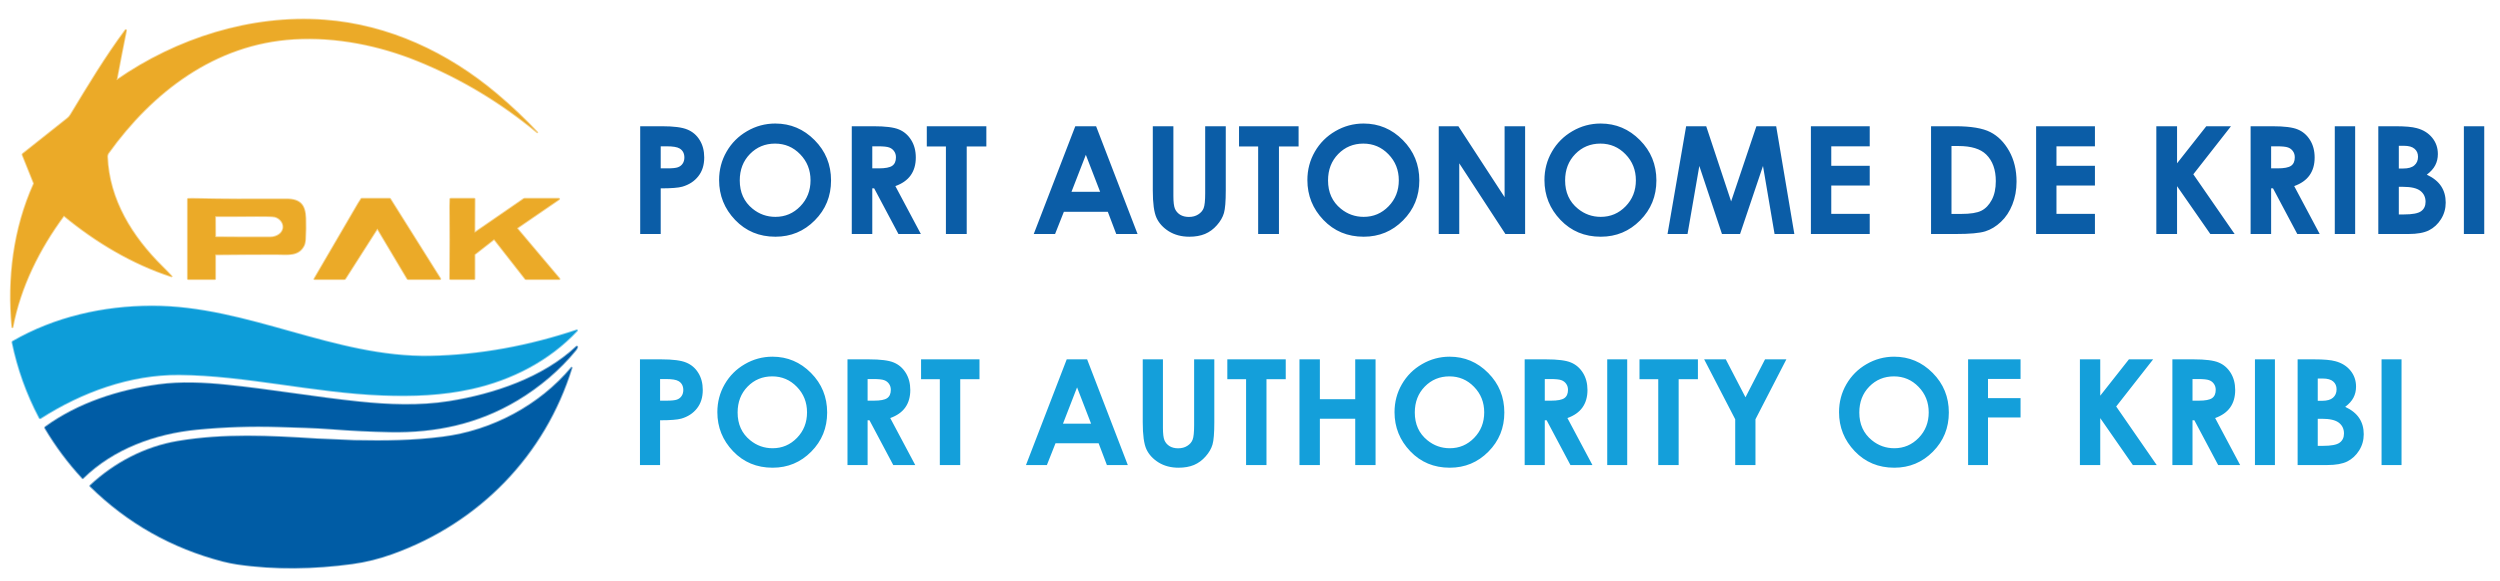 <svg width="422" height="98" viewBox="0 0 422 98" fill="none" xmlns="http://www.w3.org/2000/svg">
<g clip-path="url(#clip0_73_1695)">
<path d="M19.675 13.505C20.187 10.746 20.723 7.986 21.283 5.224C21.294 5.17 21.297 5.133 21.292 5.112C21.289 5.1 21.282 5.089 21.273 5.081C21.265 5.072 21.253 5.067 21.241 5.064C21.229 5.062 21.216 5.063 21.205 5.068C21.193 5.072 21.183 5.08 21.176 5.09C17.795 9.626 14.838 14.567 11.914 19.397C11.775 19.627 11.599 19.827 11.387 19.996C8.88 21.991 6.365 23.986 3.842 25.98C3.819 25.998 3.802 26.024 3.794 26.052C3.786 26.08 3.788 26.11 3.799 26.137L5.715 30.902C5.724 30.925 5.729 30.95 5.728 30.975C5.728 31 5.722 31.024 5.712 31.047C2.307 38.612 1.268 47.018 2.05 55.208C2.05 55.219 2.054 55.231 2.062 55.239C2.07 55.248 2.08 55.252 2.092 55.253C2.104 55.254 2.115 55.25 2.124 55.242C2.132 55.234 2.137 55.224 2.138 55.212C3.426 48.427 6.634 41.992 10.759 36.414C10.762 36.41 10.765 36.406 10.769 36.404C10.774 36.401 10.778 36.399 10.783 36.399C10.788 36.398 10.793 36.398 10.798 36.4C10.803 36.401 10.807 36.404 10.811 36.407C16.146 40.819 22.348 44.531 28.944 46.668C28.988 46.682 28.995 46.673 28.964 46.639C28.545 46.177 28.017 45.632 27.381 45.004C22.293 39.988 18.391 33.738 18.102 26.468C18.093 26.259 18.171 26 18.282 25.844C25.698 15.517 36.245 7.364 49.631 6.572C56.82 6.147 64.069 7.641 70.566 10.279C77.838 13.234 84.539 17.252 90.668 22.334C90.704 22.363 90.706 22.361 90.674 22.327C88.629 20.133 86.344 17.972 83.817 15.842C75.598 8.914 65.571 4.197 54.744 3.402C42.377 2.496 29.807 6.504 19.713 13.529C19.709 13.532 19.704 13.534 19.699 13.534C19.695 13.534 19.69 13.533 19.686 13.53C19.681 13.528 19.678 13.524 19.676 13.52C19.674 13.515 19.674 13.51 19.675 13.505Z" stroke="#F5D594" stroke-width="0.308"/>
<path d="M33.44 33.558C32.625 33.54 32.068 33.54 31.771 33.559C31.752 33.56 31.734 33.569 31.721 33.582C31.708 33.596 31.7 33.614 31.7 33.633V47.044C31.7 47.067 31.71 47.089 31.726 47.106C31.743 47.122 31.766 47.131 31.789 47.131H36.256C36.275 47.131 36.292 47.124 36.306 47.111C36.319 47.098 36.326 47.081 36.326 47.062V43.011C36.326 42.997 36.332 42.984 36.342 42.974C36.351 42.964 36.365 42.958 36.379 42.958C39.858 42.919 43.339 42.904 46.822 42.912C48.502 42.916 50.357 43.239 51.266 41.492C51.41 41.216 51.494 40.856 51.521 40.411C51.59 39.22 51.606 38.028 51.567 36.834C51.495 34.609 50.663 33.618 48.316 33.631C42.256 33.667 37.297 33.643 33.44 33.558Z" stroke="#F5D594" stroke-width="0.308"/>
<path d="M63.749 38.634L68.755 47.036C68.772 47.065 68.797 47.089 68.827 47.106C68.857 47.123 68.89 47.131 68.925 47.131H74.265C74.276 47.131 74.287 47.128 74.297 47.123C74.306 47.117 74.314 47.109 74.319 47.1C74.324 47.09 74.327 47.079 74.327 47.068C74.327 47.057 74.323 47.047 74.318 47.037L65.873 33.593C65.862 33.574 65.845 33.559 65.826 33.548C65.807 33.537 65.785 33.532 65.763 33.532H61.079C61.058 33.532 61.037 33.537 61.018 33.546C61 33.556 60.984 33.57 60.972 33.587C60.797 33.841 60.632 34.101 60.476 34.368C58.009 38.602 55.537 42.837 53.06 47.073C53.056 47.079 53.054 47.086 53.054 47.093C53.055 47.1 53.056 47.106 53.06 47.112C53.064 47.118 53.069 47.123 53.075 47.127C53.081 47.13 53.088 47.132 53.095 47.131L58.101 47.13C58.138 47.13 58.175 47.121 58.208 47.103C58.24 47.085 58.268 47.06 58.287 47.029L63.648 38.632C63.653 38.624 63.661 38.617 63.67 38.612C63.679 38.607 63.689 38.605 63.699 38.605C63.709 38.605 63.719 38.608 63.728 38.613C63.737 38.618 63.744 38.625 63.749 38.634Z" stroke="#F5D594" stroke-width="0.308"/>
<path d="M80.094 39.203L80.118 33.597C80.118 33.58 80.112 33.563 80.099 33.551C80.087 33.539 80.07 33.532 80.052 33.532H76.079C76.056 33.532 76.034 33.54 76.017 33.555C76.001 33.571 75.991 33.591 75.99 33.613C75.954 34.201 75.946 35.213 75.967 36.648C75.991 38.294 75.987 41.764 75.953 47.059C75.953 47.078 75.96 47.097 75.974 47.11C75.987 47.124 76.006 47.131 76.025 47.131H80.031C80.05 47.131 80.068 47.124 80.081 47.111C80.094 47.098 80.102 47.081 80.102 47.062V43.03C80.102 43.004 80.108 42.978 80.119 42.955C80.131 42.931 80.147 42.911 80.168 42.894L83.349 40.408C83.358 40.402 83.367 40.397 83.377 40.394C83.388 40.391 83.398 40.391 83.409 40.392C83.419 40.393 83.43 40.396 83.439 40.402C83.448 40.407 83.456 40.414 83.462 40.422L88.662 47.066C88.677 47.086 88.697 47.101 88.719 47.112C88.741 47.123 88.766 47.129 88.79 47.129L94.389 47.133C94.47 47.133 94.485 47.102 94.433 47.041L87.334 38.631C87.323 38.617 87.314 38.601 87.309 38.583C87.305 38.566 87.303 38.548 87.306 38.53C87.308 38.512 87.314 38.495 87.324 38.48C87.334 38.465 87.346 38.452 87.361 38.441L94.364 33.641C94.375 33.634 94.383 33.624 94.388 33.612C94.392 33.599 94.393 33.586 94.389 33.574C94.385 33.562 94.377 33.551 94.367 33.543C94.356 33.536 94.343 33.532 94.33 33.532H88.55C88.501 33.532 88.452 33.547 88.41 33.575L80.181 39.247C80.123 39.287 80.094 39.272 80.094 39.203Z" stroke="#F5D594" stroke-width="0.308"/>
<path d="M30.254 63.221C41.403 63.308 53.006 66.243 64.498 66.68C69.737 66.879 74.655 66.69 79.605 65.598C86.343 64.111 92.722 60.839 97.404 55.817C97.411 55.809 97.416 55.799 97.416 55.788C97.417 55.777 97.414 55.766 97.408 55.757C97.402 55.748 97.393 55.741 97.383 55.737C97.372 55.734 97.361 55.733 97.35 55.737C89.416 58.389 81.026 59.986 72.653 60.143C56.383 60.447 41.86 51.667 25.63 51.691C17.408 51.703 9.208 53.572 2.159 57.64C2.132 57.656 2.11 57.679 2.097 57.708C2.085 57.736 2.081 57.767 2.087 57.797C3.005 62.252 4.529 66.496 6.658 70.528C6.667 70.545 6.679 70.56 6.695 70.572C6.71 70.584 6.728 70.593 6.746 70.598C6.765 70.603 6.785 70.604 6.804 70.601C6.824 70.598 6.842 70.591 6.859 70.581C13.775 66.157 21.947 63.156 30.254 63.221Z" stroke="#86CEEC" stroke-width="0.308"/>
<path d="M87.384 67.493C91.048 65.293 94.496 62.392 97.175 59.092C97.309 58.926 97.4 58.758 97.448 58.59C97.452 58.573 97.451 58.555 97.445 58.539C97.438 58.522 97.426 58.509 97.41 58.5C97.395 58.491 97.377 58.487 97.359 58.489C97.342 58.491 97.325 58.499 97.312 58.511C91.679 63.801 83.337 66.59 75.793 67.79C70.83 68.579 65.537 68.369 60.554 67.848C53.091 67.069 45.707 65.771 38.243 65.012C34.483 64.63 30.483 64.443 26.771 64.949C20.026 65.865 13.172 68.069 7.654 72.088C7.627 72.108 7.608 72.136 7.601 72.168C7.594 72.201 7.6 72.234 7.617 72.263C9.412 75.294 11.511 78.108 13.912 80.703C13.918 80.71 13.926 80.716 13.935 80.719C13.944 80.723 13.953 80.725 13.963 80.725C13.972 80.725 13.982 80.724 13.99 80.72C13.999 80.716 14.007 80.711 14.014 80.705C19.131 75.704 26.176 73.144 33.285 72.458C37.84 72.019 42.407 71.869 46.986 72.008C50.02 72.101 53.072 72.17 56.097 72.402C59.332 72.651 62.571 72.808 65.814 72.873C73.575 73.028 80.751 71.475 87.384 67.493Z" stroke="#80AED2" stroke-width="0.308"/>
<path d="M96.468 62.061C91.102 68.456 83.104 72.725 74.748 73.788C69.701 74.429 65.074 74.48 59.793 74.376C59.331 74.367 58.727 74.339 57.978 74.293C56.466 74.2 54.758 74.181 53.438 74.098C45.59 73.601 37.812 73.198 30.014 74.513C24.463 75.448 19.315 78.16 15.244 81.964C15.236 81.971 15.23 81.98 15.226 81.99C15.221 81.999 15.219 82.009 15.219 82.02C15.219 82.03 15.221 82.04 15.225 82.05C15.229 82.059 15.235 82.068 15.242 82.075C21.553 88.271 29.023 92.487 37.651 94.725C38.388 94.916 39.33 95.103 39.962 95.197C46.347 96.147 53.057 96.011 59.441 95.143C61.797 94.823 63.998 94.261 66.195 93.474C80.897 88.211 91.968 76.768 96.506 62.081C96.508 62.076 96.508 62.071 96.506 62.066C96.504 62.062 96.501 62.058 96.496 62.056C96.492 62.053 96.486 62.053 96.481 62.054C96.476 62.055 96.471 62.057 96.468 62.061Z" stroke="#80AED2" stroke-width="0.308"/>
<path d="M36.415 40.033C39.502 40.043 42.585 40.093 45.672 40.058C46.708 40.046 47.834 39.39 47.831 38.284C47.829 37.484 47.161 36.776 46.398 36.583C46.188 36.529 45.779 36.498 45.169 36.49C42.839 36.456 40.253 36.522 36.41 36.499C36.398 36.499 36.386 36.502 36.376 36.506C36.365 36.51 36.355 36.517 36.347 36.525C36.339 36.533 36.333 36.542 36.328 36.553C36.324 36.563 36.322 36.574 36.322 36.585L36.336 39.956C36.336 39.976 36.344 39.996 36.359 40.01C36.374 40.025 36.394 40.033 36.415 40.033Z" stroke="#F5D594" stroke-width="0.308"/>
<path d="M19.675 13.505C19.674 13.51 19.674 13.515 19.676 13.52C19.678 13.524 19.681 13.528 19.686 13.53C19.69 13.533 19.695 13.534 19.699 13.534C19.704 13.534 19.709 13.532 19.713 13.529C29.807 6.504 42.377 2.496 54.744 3.402C65.571 4.197 75.598 8.914 83.817 15.842C86.344 17.972 88.629 20.133 90.674 22.327C90.706 22.361 90.704 22.363 90.668 22.334C84.539 17.252 77.838 13.234 70.566 10.279C64.069 7.641 56.82 6.147 49.631 6.572C36.245 7.364 25.698 15.517 18.282 25.844C18.171 26 18.093 26.259 18.102 26.468C18.391 33.738 22.293 39.988 27.381 45.004C28.017 45.632 28.545 46.177 28.964 46.639C28.995 46.673 28.988 46.682 28.944 46.668C22.348 44.531 16.146 40.819 10.811 36.407C10.807 36.404 10.803 36.401 10.798 36.4C10.793 36.398 10.788 36.398 10.783 36.399C10.778 36.399 10.774 36.401 10.769 36.404C10.765 36.406 10.762 36.41 10.759 36.414C6.634 41.992 3.426 48.427 2.138 55.212C2.137 55.224 2.132 55.234 2.124 55.242C2.115 55.25 2.104 55.254 2.092 55.253C2.08 55.252 2.07 55.248 2.062 55.239C2.054 55.231 2.05 55.219 2.05 55.208C1.268 47.018 2.307 38.612 5.712 31.047C5.722 31.024 5.728 31 5.728 30.975C5.729 30.95 5.724 30.925 5.715 30.902L3.799 26.137C3.788 26.11 3.786 26.08 3.794 26.052C3.802 26.024 3.819 25.998 3.842 25.98C6.365 23.986 8.88 21.991 11.387 19.996C11.599 19.827 11.775 19.627 11.914 19.397C14.838 14.567 17.795 9.626 21.176 5.09C21.183 5.08 21.193 5.072 21.205 5.068C21.216 5.063 21.229 5.062 21.241 5.064C21.253 5.067 21.265 5.072 21.273 5.081C21.282 5.089 21.289 5.1 21.292 5.112C21.297 5.133 21.294 5.17 21.283 5.224C20.723 7.986 20.187 10.746 19.675 13.505Z" fill="#EBAA28"/>
<path d="M33.44 33.558C37.297 33.643 42.256 33.667 48.316 33.631C50.663 33.618 51.495 34.609 51.567 36.834C51.606 38.028 51.59 39.22 51.521 40.411C51.494 40.856 51.41 41.216 51.266 41.492C50.357 43.239 48.502 42.916 46.822 42.912C43.339 42.904 39.858 42.919 36.379 42.958C36.365 42.958 36.351 42.964 36.342 42.974C36.332 42.984 36.326 42.997 36.326 43.011V47.062C36.326 47.081 36.319 47.098 36.306 47.111C36.292 47.124 36.275 47.131 36.256 47.131H31.789C31.766 47.131 31.743 47.122 31.726 47.106C31.71 47.089 31.7 47.067 31.7 47.044V33.633C31.7 33.614 31.708 33.596 31.721 33.582C31.734 33.569 31.752 33.56 31.771 33.559C32.068 33.54 32.625 33.54 33.44 33.558ZM36.415 40.033C39.502 40.043 42.585 40.093 45.672 40.058C46.708 40.046 47.834 39.39 47.831 38.284C47.829 37.484 47.161 36.776 46.398 36.583C46.188 36.529 45.779 36.498 45.169 36.49C42.839 36.456 40.253 36.522 36.41 36.499C36.398 36.499 36.387 36.502 36.376 36.506C36.365 36.51 36.355 36.517 36.347 36.525C36.339 36.533 36.333 36.542 36.328 36.553C36.324 36.563 36.322 36.574 36.322 36.585L36.336 39.956C36.336 39.976 36.344 39.996 36.359 40.01C36.374 40.025 36.394 40.033 36.415 40.033Z" fill="#EBAA28"/>
<path d="M63.648 38.632L58.287 47.029C58.268 47.06 58.24 47.085 58.208 47.103C58.175 47.121 58.138 47.13 58.101 47.13L53.095 47.131C53.088 47.132 53.081 47.13 53.075 47.127C53.069 47.123 53.064 47.118 53.06 47.112C53.056 47.106 53.055 47.1 53.054 47.093C53.054 47.086 53.056 47.079 53.06 47.073C55.537 42.837 58.009 38.602 60.476 34.368C60.632 34.101 60.797 33.841 60.972 33.587C60.984 33.57 61 33.556 61.018 33.546C61.037 33.537 61.058 33.532 61.079 33.532H65.763C65.785 33.532 65.807 33.537 65.826 33.548C65.845 33.559 65.862 33.574 65.873 33.593L74.318 47.037C74.323 47.047 74.327 47.057 74.327 47.068C74.327 47.079 74.324 47.09 74.319 47.1C74.314 47.109 74.306 47.117 74.297 47.123C74.287 47.128 74.276 47.131 74.265 47.131H68.925C68.89 47.131 68.857 47.123 68.827 47.106C68.797 47.089 68.772 47.065 68.755 47.036L63.749 38.634C63.744 38.625 63.737 38.618 63.728 38.613C63.719 38.608 63.709 38.605 63.699 38.605C63.689 38.605 63.679 38.607 63.67 38.612C63.661 38.617 63.653 38.624 63.648 38.632Z" fill="#EBAA28"/>
<path d="M80.094 39.203C80.094 39.272 80.123 39.287 80.181 39.247L88.41 33.575C88.452 33.547 88.501 33.532 88.55 33.532H94.33C94.343 33.532 94.356 33.536 94.367 33.543C94.377 33.551 94.385 33.562 94.389 33.574C94.392 33.586 94.392 33.599 94.388 33.612C94.383 33.624 94.375 33.634 94.364 33.641L87.361 38.441C87.346 38.452 87.334 38.465 87.324 38.48C87.314 38.495 87.308 38.512 87.306 38.53C87.303 38.548 87.305 38.566 87.309 38.583C87.314 38.601 87.323 38.617 87.334 38.631L94.433 47.041C94.485 47.102 94.47 47.133 94.389 47.133L88.79 47.129C88.766 47.129 88.741 47.123 88.719 47.112C88.697 47.101 88.677 47.086 88.662 47.066L83.462 40.422C83.456 40.414 83.448 40.407 83.439 40.402C83.43 40.396 83.419 40.393 83.409 40.392C83.398 40.391 83.388 40.391 83.377 40.394C83.367 40.397 83.358 40.402 83.349 40.408L80.168 42.894C80.147 42.911 80.131 42.931 80.119 42.955C80.108 42.978 80.102 43.004 80.102 43.03V47.062C80.102 47.081 80.094 47.098 80.081 47.111C80.068 47.124 80.05 47.131 80.031 47.131H76.025C76.006 47.131 75.987 47.124 75.974 47.11C75.96 47.097 75.953 47.078 75.953 47.059C75.987 41.764 75.991 38.294 75.967 36.648C75.946 35.213 75.954 34.201 75.99 33.613C75.991 33.591 76.001 33.571 76.017 33.555C76.034 33.54 76.056 33.532 76.079 33.532H80.052C80.07 33.532 80.087 33.539 80.099 33.551C80.112 33.563 80.118 33.58 80.118 33.597L80.094 39.203Z" fill="#EBAA28"/>
<path d="M64.498 66.68C53.006 66.243 41.403 63.308 30.254 63.221C21.947 63.156 13.775 66.157 6.859 70.581C6.842 70.591 6.824 70.598 6.804 70.601C6.785 70.604 6.765 70.603 6.746 70.598C6.728 70.593 6.71 70.584 6.695 70.572C6.679 70.56 6.667 70.545 6.658 70.528C4.529 66.496 3.005 62.252 2.087 57.797C2.081 57.767 2.085 57.736 2.097 57.708C2.11 57.679 2.132 57.656 2.159 57.64C9.208 53.572 17.408 51.703 25.63 51.691C41.86 51.667 56.383 60.447 72.653 60.143C81.026 59.986 89.416 58.389 97.35 55.737C97.361 55.733 97.372 55.734 97.383 55.737C97.393 55.741 97.402 55.748 97.408 55.757C97.414 55.766 97.417 55.777 97.416 55.788C97.416 55.799 97.411 55.809 97.404 55.817C92.722 60.839 86.343 64.111 79.605 65.598C74.655 66.69 69.737 66.879 64.498 66.68Z" fill="#0D9DD9"/>
<path d="M97.175 59.092C94.496 62.392 91.048 65.293 87.384 67.493C80.751 71.475 73.575 73.028 65.814 72.873C62.571 72.808 59.332 72.651 56.097 72.402C53.072 72.17 50.02 72.101 46.986 72.008C42.407 71.868 37.84 72.019 33.285 72.458C26.176 73.144 19.131 75.704 14.014 80.705C14.007 80.711 13.999 80.716 13.99 80.72C13.982 80.724 13.972 80.725 13.963 80.725C13.953 80.725 13.944 80.723 13.935 80.719C13.926 80.716 13.918 80.71 13.912 80.703C11.511 78.108 9.412 75.294 7.617 72.263C7.6 72.234 7.594 72.201 7.601 72.168C7.608 72.136 7.627 72.108 7.654 72.088C13.172 68.069 20.026 65.865 26.771 64.949C30.483 64.443 34.483 64.63 38.243 65.012C45.707 65.771 53.091 67.069 60.554 67.848C65.537 68.369 70.83 68.579 75.793 67.79C83.337 66.59 91.679 63.801 97.312 58.511C97.325 58.499 97.342 58.491 97.359 58.489C97.377 58.487 97.395 58.491 97.41 58.5C97.426 58.509 97.438 58.522 97.445 58.539C97.451 58.555 97.452 58.573 97.448 58.59C97.4 58.758 97.309 58.926 97.175 59.092Z" fill="#005CA5"/>
<path d="M74.748 73.788C83.104 72.725 91.102 68.456 96.468 62.061C96.471 62.057 96.476 62.055 96.481 62.054C96.486 62.053 96.492 62.053 96.496 62.056C96.501 62.058 96.504 62.062 96.506 62.066C96.508 62.071 96.508 62.076 96.506 62.081C91.968 76.768 80.897 88.211 66.195 93.474C63.998 94.261 61.797 94.823 59.441 95.143C53.057 96.011 46.347 96.147 39.962 95.197C39.33 95.103 38.388 94.916 37.651 94.725C29.023 92.487 21.553 88.271 15.242 82.075C15.235 82.068 15.229 82.059 15.225 82.05C15.221 82.04 15.219 82.03 15.219 82.02C15.219 82.009 15.221 81.999 15.226 81.99C15.23 81.98 15.236 81.971 15.244 81.964C19.315 78.16 24.463 75.448 30.014 74.513C37.812 73.198 45.59 73.601 53.438 74.098C54.758 74.181 56.466 74.2 57.978 74.293C58.727 74.339 59.331 74.367 59.793 74.376C65.074 74.48 69.701 74.429 74.748 73.788Z" fill="#005CA5"/>
</g>
<path d="M108.065 21.309H111.738C113.725 21.309 115.155 21.494 116.029 21.866C116.911 22.228 117.604 22.822 118.107 23.646C118.618 24.462 118.873 25.444 118.873 26.59C118.873 27.859 118.54 28.914 117.872 29.755C117.212 30.596 116.314 31.181 115.176 31.511C114.508 31.701 113.292 31.796 111.528 31.796V39.5H108.065V21.309ZM111.528 28.42H112.628C113.494 28.42 114.096 28.358 114.434 28.234C114.772 28.11 115.036 27.909 115.225 27.628C115.423 27.34 115.522 26.994 115.522 26.59C115.522 25.889 115.25 25.378 114.706 25.056C114.31 24.817 113.576 24.697 112.505 24.697H111.528V28.42ZM130.869 20.852C133.441 20.852 135.65 21.783 137.497 23.646C139.352 25.509 140.28 27.781 140.28 30.46C140.28 33.115 139.365 35.361 137.534 37.2C135.712 39.038 133.499 39.958 130.894 39.958C128.165 39.958 125.898 39.014 124.092 37.126C122.287 35.238 121.384 32.995 121.384 30.398C121.384 28.659 121.804 27.059 122.645 25.6C123.486 24.141 124.64 22.987 126.108 22.138C127.583 21.28 129.171 20.852 130.869 20.852ZM130.832 24.24C129.15 24.24 127.736 24.825 126.59 25.996C125.444 27.167 124.871 28.655 124.871 30.46C124.871 32.472 125.592 34.063 127.035 35.234C128.156 36.149 129.443 36.606 130.894 36.606C132.534 36.606 133.932 36.013 135.086 34.825C136.24 33.638 136.817 32.175 136.817 30.435C136.817 28.704 136.236 27.241 135.073 26.045C133.911 24.842 132.497 24.24 130.832 24.24ZM143.779 21.309H147.452C149.464 21.309 150.894 21.49 151.743 21.853C152.601 22.208 153.289 22.801 153.808 23.634C154.328 24.467 154.588 25.452 154.588 26.59C154.588 27.785 154.299 28.787 153.722 29.595C153.153 30.394 152.292 31 151.137 31.412L155.441 39.5H151.657L147.563 31.796H147.242V39.5H143.779V21.309ZM147.242 28.42H148.33C149.435 28.42 150.193 28.275 150.606 27.987C151.026 27.698 151.236 27.22 151.236 26.552C151.236 26.157 151.133 25.814 150.927 25.526C150.721 25.229 150.445 25.019 150.099 24.895C149.752 24.763 149.118 24.697 148.194 24.697H147.242V28.42ZM156.443 21.309H166.496V24.722H163.182V39.5H159.67V24.722H156.443V21.309ZM181.509 21.309H185.021L192.021 39.5H188.422L187 35.753H179.58L178.096 39.5H174.497L181.509 21.309ZM183.29 26.132L180.866 32.377H185.701L183.29 26.132ZM194.593 21.309H198.068V33.082C198.068 34.096 198.154 34.813 198.328 35.234C198.509 35.654 198.802 35.992 199.206 36.248C199.618 36.495 200.112 36.619 200.69 36.619C201.3 36.619 201.823 36.478 202.26 36.198C202.705 35.918 203.01 35.563 203.175 35.135C203.348 34.698 203.435 33.869 203.435 32.649V21.309H206.91V32.154C206.91 33.985 206.807 35.254 206.601 35.963C206.395 36.672 205.999 37.356 205.413 38.016C204.836 38.676 204.169 39.166 203.41 39.488C202.652 39.801 201.77 39.958 200.764 39.958C199.445 39.958 198.295 39.657 197.313 39.055C196.341 38.445 195.644 37.686 195.224 36.779C194.803 35.864 194.593 34.323 194.593 32.154V21.309ZM209.148 21.309H219.202V24.722H215.888V39.5H212.376V24.722H209.148V21.309ZM230.171 20.852C232.743 20.852 234.953 21.783 236.799 23.646C238.654 25.509 239.582 27.781 239.582 30.46C239.582 33.115 238.667 35.361 236.836 37.2C235.015 39.038 232.801 39.958 230.196 39.958C227.467 39.958 225.2 39.014 223.394 37.126C221.589 35.238 220.686 32.995 220.686 30.398C220.686 28.659 221.106 27.059 221.947 25.6C222.788 24.141 223.942 22.987 225.41 22.138C226.886 21.28 228.473 20.852 230.171 20.852ZM230.134 24.24C228.452 24.24 227.038 24.825 225.892 25.996C224.746 27.167 224.173 28.655 224.173 30.46C224.173 32.472 224.895 34.063 226.337 35.234C227.459 36.149 228.745 36.606 230.196 36.606C231.836 36.606 233.234 36.013 234.388 34.825C235.542 33.638 236.119 32.175 236.119 30.435C236.119 28.704 235.538 27.241 234.376 26.045C233.213 24.842 231.799 24.24 230.134 24.24ZM242.859 21.309H246.173L253.976 33.28V21.309H257.439V39.5H254.112L246.322 27.566V39.5H242.859V21.309ZM270.189 20.852C272.761 20.852 274.97 21.783 276.817 23.646C278.672 25.509 279.599 27.781 279.599 30.46C279.599 33.115 278.684 35.361 276.854 37.2C275.032 39.038 272.819 39.958 270.213 39.958C267.485 39.958 265.217 39.014 263.412 37.126C261.606 35.238 260.704 32.995 260.704 30.398C260.704 28.659 261.124 27.059 261.965 25.6C262.806 24.141 263.96 22.987 265.428 22.138C266.903 21.28 268.49 20.852 270.189 20.852ZM270.152 24.24C268.47 24.24 267.056 24.825 265.91 25.996C264.764 27.167 264.191 28.655 264.191 30.46C264.191 32.472 264.912 34.063 266.355 35.234C267.476 36.149 268.762 36.606 270.213 36.606C271.854 36.606 273.251 36.013 274.406 34.825C275.56 33.638 276.137 32.175 276.137 30.435C276.137 28.704 275.556 27.241 274.393 26.045C273.231 24.842 271.817 24.24 270.152 24.24ZM284.62 21.309H288.009L292.213 33.997L296.48 21.309H299.819L302.885 39.5H299.546L297.593 28.012L293.722 39.5H290.667L286.846 28.012L284.855 39.5H281.479L284.62 21.309ZM305.68 21.309H315.61V24.697H309.118V27.987H315.61V31.313H309.118V36.099H315.61V39.5H305.68V21.309ZM325.961 21.309H330.067C332.713 21.309 334.679 21.639 335.966 22.298C337.252 22.95 338.311 24.013 339.144 25.489C339.976 26.965 340.393 28.688 340.393 30.658C340.393 32.06 340.158 33.35 339.688 34.529C339.226 35.699 338.583 36.672 337.759 37.447C336.942 38.222 336.056 38.758 335.1 39.055C334.144 39.352 332.486 39.5 330.129 39.5H325.961V21.309ZM329.411 24.648V36.112H331.019C332.602 36.112 333.748 35.93 334.457 35.568C335.174 35.205 335.759 34.595 336.213 33.737C336.666 32.88 336.893 31.825 336.893 30.572C336.893 28.642 336.353 27.146 335.273 26.082C334.3 25.126 332.738 24.648 330.586 24.648H329.411ZM343.695 21.309H353.625V24.697H347.132V27.987H353.625V31.313H347.132V36.099H353.625V39.5H343.695V21.309ZM363.988 21.309H367.487V27.566L372.422 21.309H376.589L370.233 29.421L377.207 39.5H373.102L367.487 31.425V39.5H363.988V21.309ZM379.903 21.309H383.576C385.588 21.309 387.018 21.49 387.867 21.853C388.725 22.208 389.413 22.801 389.932 23.634C390.452 24.467 390.712 25.452 390.712 26.59C390.712 27.785 390.423 28.787 389.846 29.595C389.277 30.394 388.416 31 387.261 31.412L391.565 39.5H387.781L383.687 31.796H383.366V39.5H379.903V21.309ZM383.366 28.42H384.454C385.559 28.42 386.317 28.275 386.73 27.987C387.15 27.698 387.36 27.22 387.36 26.552C387.36 26.157 387.257 25.814 387.051 25.526C386.845 25.229 386.569 25.019 386.223 24.895C385.876 24.763 385.241 24.697 384.318 24.697H383.366V28.42ZM394.112 21.309H397.55V39.5H394.112V21.309ZM401.458 39.5V21.309H404.315C405.972 21.309 407.184 21.416 407.95 21.631C409.039 21.919 409.904 22.455 410.547 23.238C411.19 24.021 411.512 24.945 411.512 26.008C411.512 26.701 411.363 27.331 411.067 27.9C410.778 28.461 410.304 28.989 409.645 29.483C410.749 30.003 411.557 30.654 412.068 31.437C412.579 32.212 412.835 33.131 412.835 34.195C412.835 35.217 412.571 36.149 412.044 36.99C411.516 37.831 410.836 38.461 410.003 38.882C409.17 39.294 408.02 39.5 406.553 39.5H401.458ZM404.921 24.611V28.444H405.675C406.516 28.444 407.138 28.267 407.542 27.913C407.954 27.558 408.161 27.076 408.161 26.466C408.161 25.897 407.967 25.448 407.579 25.118C407.192 24.78 406.602 24.611 405.811 24.611H404.921ZM404.921 31.536V36.198H405.786C407.221 36.198 408.185 36.017 408.68 35.654C409.183 35.291 409.434 34.764 409.434 34.071C409.434 33.288 409.142 32.67 408.556 32.216C407.971 31.763 406.998 31.536 405.638 31.536H404.921ZM415.902 21.309H419.34V39.5H415.902V21.309Z" fill="#0B5DA7"/>
<path d="M108.026 60.658H111.628C113.577 60.658 114.98 60.84 115.837 61.203C116.702 61.559 117.381 62.141 117.875 62.95C118.376 63.751 118.627 64.713 118.627 65.837C118.627 67.082 118.299 68.117 117.644 68.942C116.997 69.767 116.116 70.341 115 70.664C114.345 70.85 113.152 70.943 111.422 70.943V78.5H108.026V60.658ZM111.422 67.632H112.501C113.35 67.632 113.941 67.571 114.272 67.45C114.604 67.329 114.863 67.131 115.049 66.856C115.243 66.573 115.34 66.233 115.34 65.837C115.34 65.15 115.073 64.648 114.539 64.333C114.151 64.098 113.431 63.981 112.38 63.981H111.422V67.632ZM130.392 60.209C132.915 60.209 135.082 61.123 136.894 62.95C138.713 64.778 139.623 67.005 139.623 69.633C139.623 72.237 138.725 74.441 136.93 76.244C135.143 78.047 132.972 78.949 130.417 78.949C127.74 78.949 125.516 78.023 123.745 76.171C121.975 74.319 121.089 72.12 121.089 69.573C121.089 67.867 121.501 66.298 122.326 64.867C123.151 63.435 124.283 62.303 125.723 61.47C127.17 60.629 128.727 60.209 130.392 60.209ZM130.356 63.532C128.706 63.532 127.32 64.106 126.196 65.255C125.072 66.403 124.51 67.862 124.51 69.633C124.51 71.606 125.217 73.167 126.632 74.315C127.732 75.213 128.993 75.662 130.417 75.662C132.026 75.662 133.396 75.079 134.528 73.915C135.661 72.751 136.227 71.315 136.227 69.609C136.227 67.911 135.657 66.476 134.516 65.303C133.376 64.123 131.989 63.532 130.356 63.532ZM143.056 60.658H146.658C148.631 60.658 150.034 60.836 150.867 61.191C151.708 61.539 152.383 62.121 152.893 62.938C153.402 63.755 153.657 64.721 153.657 65.837C153.657 67.009 153.374 67.992 152.808 68.784C152.25 69.569 151.405 70.163 150.273 70.567L154.494 78.5H150.782L146.767 70.943H146.452V78.5H143.056V60.658ZM146.452 67.632H147.519C148.603 67.632 149.347 67.49 149.751 67.207C150.163 66.924 150.37 66.455 150.37 65.8C150.37 65.412 150.269 65.077 150.066 64.794C149.864 64.503 149.593 64.296 149.254 64.175C148.914 64.046 148.291 63.981 147.386 63.981H146.452V67.632ZM155.476 60.658H165.337V64.005H162.087V78.5H158.642V64.005H155.476V60.658ZM180.063 60.658H183.507L190.373 78.5H186.843L185.448 74.825H178.17L176.715 78.5H173.185L180.063 60.658ZM181.809 65.388L179.432 71.513H184.174L181.809 65.388ZM192.895 60.658H196.304V72.205C196.304 73.199 196.389 73.903 196.559 74.315C196.736 74.728 197.024 75.059 197.42 75.31C197.824 75.552 198.309 75.674 198.875 75.674C199.474 75.674 199.987 75.536 200.416 75.261C200.852 74.987 201.152 74.639 201.313 74.218C201.483 73.79 201.568 72.977 201.568 71.78V60.658H204.976V71.295C204.976 73.09 204.875 74.336 204.673 75.031C204.471 75.726 204.083 76.398 203.509 77.044C202.943 77.691 202.288 78.172 201.544 78.488C200.8 78.795 199.935 78.949 198.948 78.949C197.654 78.949 196.526 78.654 195.564 78.063C194.61 77.465 193.926 76.721 193.514 75.832C193.102 74.934 192.895 73.422 192.895 71.295V60.658ZM207.172 60.658H217.033V64.005H213.782V78.5H210.338V64.005H207.172V60.658ZM219.35 60.658H222.795V67.389H228.762V60.658H232.195V78.5H228.762V70.677H222.795V78.5H219.35V60.658ZM244.7 60.209C247.223 60.209 249.39 61.123 251.202 62.95C253.021 64.778 253.931 67.005 253.931 69.633C253.931 72.237 253.033 74.441 251.238 76.244C249.451 78.047 247.28 78.949 244.725 78.949C242.048 78.949 239.824 78.023 238.053 76.171C236.283 74.319 235.397 72.12 235.397 69.573C235.397 67.867 235.81 66.298 236.634 64.867C237.459 63.435 238.591 62.303 240.031 61.47C241.478 60.629 243.035 60.209 244.7 60.209ZM244.664 63.532C243.014 63.532 241.628 64.106 240.504 65.255C239.38 66.403 238.818 67.862 238.818 69.633C238.818 71.606 239.525 73.167 240.94 74.315C242.04 75.213 243.301 75.662 244.725 75.662C246.334 75.662 247.704 75.079 248.837 73.915C249.969 72.751 250.535 71.315 250.535 69.609C250.535 67.911 249.965 66.476 248.824 65.303C247.684 64.123 246.297 63.532 244.664 63.532ZM257.364 60.658H260.966C262.939 60.658 264.342 60.836 265.175 61.191C266.016 61.539 266.691 62.121 267.201 62.938C267.71 63.755 267.965 64.721 267.965 65.837C267.965 67.009 267.682 67.992 267.116 68.784C266.558 69.569 265.713 70.163 264.581 70.567L268.802 78.5H265.09L261.075 70.943H260.76V78.5H257.364V60.658ZM260.76 67.632H261.827C262.911 67.632 263.655 67.49 264.059 67.207C264.471 66.924 264.678 66.455 264.678 65.8C264.678 65.412 264.577 65.077 264.374 64.794C264.172 64.503 263.901 64.296 263.562 64.175C263.222 64.046 262.599 63.981 261.694 63.981H260.76V67.632ZM271.3 60.658H274.672V78.5H271.3V60.658ZM276.746 60.658H286.608V64.005H283.357V78.5H279.912V64.005H276.746V60.658ZM287.663 60.658H291.314L294.637 67.062L297.937 60.658H301.539L296.323 70.773V78.5H292.903V70.773L287.663 60.658ZM319.733 60.209C322.256 60.209 324.423 61.123 326.235 62.95C328.054 64.778 328.964 67.005 328.964 69.633C328.964 72.237 328.066 74.441 326.271 76.244C324.484 78.047 322.313 78.949 319.758 78.949C317.081 78.949 314.857 78.023 313.086 76.171C311.315 74.319 310.43 72.12 310.43 69.573C310.43 67.867 310.842 66.298 311.667 64.867C312.492 63.435 313.624 62.303 315.063 61.47C316.511 60.629 318.068 60.209 319.733 60.209ZM319.697 63.532C318.047 63.532 316.66 64.106 315.536 65.255C314.412 66.403 313.851 67.862 313.851 69.633C313.851 71.606 314.558 73.167 315.973 74.315C317.073 75.213 318.334 75.662 319.758 75.662C321.367 75.662 322.737 75.079 323.869 73.915C325.002 72.751 325.568 71.315 325.568 69.609C325.568 67.911 324.997 66.476 323.857 65.303C322.717 64.123 321.33 63.532 319.697 63.532ZM332.215 60.658H341.069V63.969H335.574V67.207H341.069V70.47H335.574V78.5H332.215V60.658ZM351.088 60.658H354.521V66.795L359.36 60.658H363.448L357.213 68.615L364.054 78.5H360.027L354.521 70.579V78.5H351.088V60.658ZM366.699 60.658H370.301C372.274 60.658 373.677 60.836 374.51 61.191C375.351 61.539 376.026 62.121 376.536 62.938C377.045 63.755 377.3 64.721 377.3 65.837C377.3 67.009 377.017 67.992 376.451 68.784C375.893 69.569 375.048 70.163 373.916 70.567L378.137 78.5H374.425L370.41 70.943H370.095V78.5H366.699V60.658ZM370.095 67.632H371.162C372.246 67.632 372.99 67.49 373.394 67.207C373.806 66.924 374.013 66.455 374.013 65.8C374.013 65.412 373.912 65.077 373.709 64.794C373.507 64.503 373.236 64.296 372.897 64.175C372.557 64.046 371.934 63.981 371.029 63.981H370.095V67.632ZM380.635 60.658H384.007V78.5H380.635V60.658ZM387.84 78.5V60.658H390.642C392.267 60.658 393.456 60.763 394.208 60.973C395.276 61.256 396.125 61.782 396.755 62.55C397.386 63.318 397.701 64.224 397.701 65.267C397.701 65.946 397.556 66.565 397.265 67.123C396.982 67.672 396.517 68.19 395.87 68.675C396.954 69.185 397.746 69.823 398.247 70.592C398.749 71.352 398.999 72.253 398.999 73.296C398.999 74.299 398.741 75.213 398.223 76.038C397.706 76.862 397.038 77.481 396.222 77.894C395.405 78.298 394.277 78.5 392.838 78.5H387.84ZM391.236 63.896V67.656H391.976C392.801 67.656 393.412 67.482 393.808 67.135C394.212 66.787 394.414 66.314 394.414 65.716C394.414 65.158 394.224 64.717 393.844 64.393C393.464 64.062 392.886 63.896 392.11 63.896H391.236ZM391.236 70.689V75.261H392.086C393.493 75.261 394.439 75.084 394.924 74.728C395.417 74.372 395.664 73.854 395.664 73.175C395.664 72.407 395.377 71.8 394.803 71.356C394.228 70.911 393.274 70.689 391.94 70.689H391.236ZM402.007 60.658H405.379V78.5H402.007V60.658Z" fill="#149FDA"/>
<defs>
<clipPath id="clip0_73_1695">
<rect width="98" height="98" fill="white"/>
</clipPath>
</defs>
</svg>
